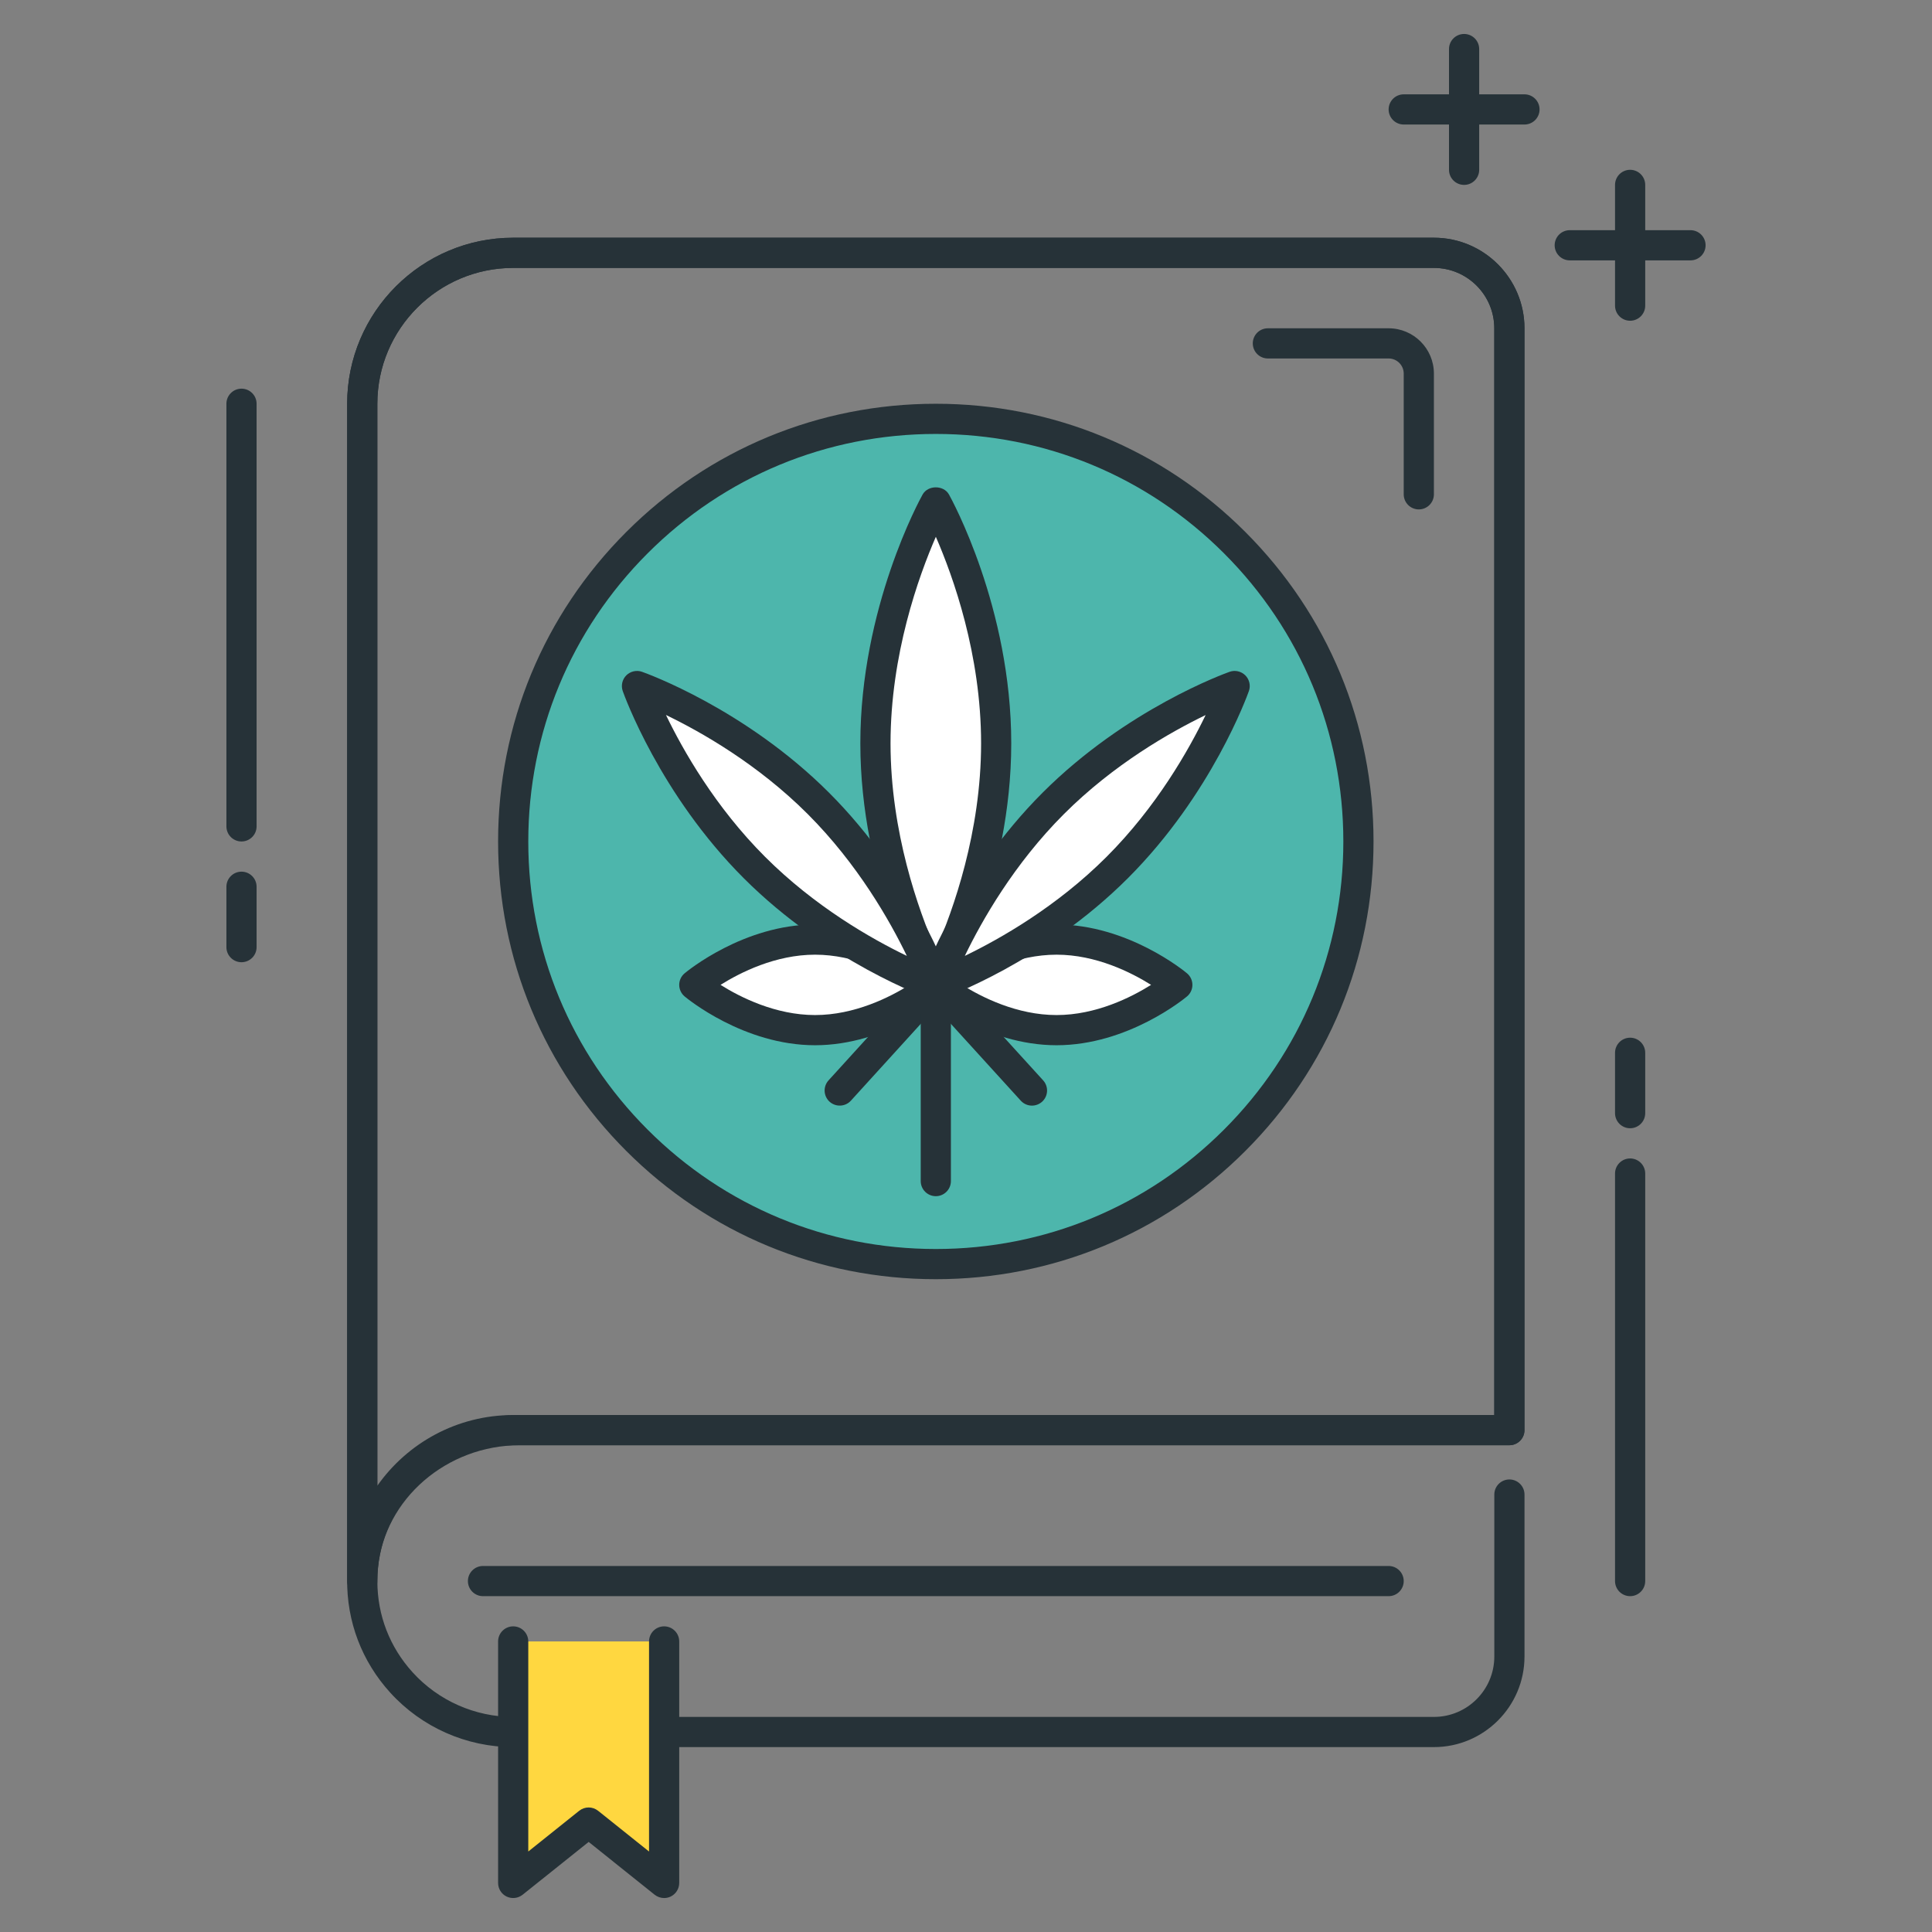 <?xml version="1.0" encoding="utf-8"?>
<!-- Generator: Adobe Illustrator 22.0.0, SVG Export Plug-In . SVG Version: 6.00 Build 0)  -->
<svg version="1.1" id="Layer_1" xmlns="http://www.w3.org/2000/svg" xmlns:xlink="http://www.w3.org/1999/xlink" x="0px" y="0px"
	 viewBox="0 0 64 64" style="enable-background:new 0 0 64 64;" xml:space="preserve">
<rect x="0" y="0" width="64" height="64" fill="#808080" stroke="none"/>
<style type="text/css">
	.st0{fill:#263238;}
	.st1{fill:#4FC3F7;}
	.st2{fill:#4DB6AC;}
	.st3{fill:#FF5252;}
	.st4{fill:#FFFFFF;}
	.st5{fill:#FFD740;}
	.st6{fill:#40C4FF;}
</style>
<g>
	<g>
		<circle class="st2" cx="31" cy="27.875" r="14"/>
		<path class="st0" d="M31,42.375c-3.873,0-7.515-1.508-10.253-4.247c-2.739-2.739-4.247-6.38-4.247-10.253
			s1.508-7.514,4.247-10.253c2.738-2.739,6.38-4.247,10.253-4.247s7.515,1.508,10.253,4.247c2.739,2.739,4.247,6.38,4.247,10.253
			s-1.508,7.514-4.247,10.253l0,0C38.515,40.867,34.873,42.375,31,42.375z M31,14.375c-3.606,0-6.996,1.404-9.546,3.954
			s-3.954,5.94-3.954,9.546s1.404,6.996,3.954,9.546s5.939,3.954,9.546,3.954s6.996-1.404,9.546-3.954l0,0
			c2.55-2.55,3.954-5.94,3.954-9.546s-1.404-6.996-3.954-9.546S34.606,14.375,31,14.375z"/>
	</g>
	<g>
		<path class="st0" d="M50.5,4.125h-4c-0.276,0-0.5-0.224-0.5-0.5s0.224-0.5,0.5-0.5h4c0.276,0,0.5,0.224,0.5,0.5
			S50.776,4.125,50.5,4.125z"/>
	</g>
	<g>
		<path class="st0" d="M48.5,6.125c-0.276,0-0.5-0.224-0.5-0.5v-4c0-0.276,0.224-0.5,0.5-0.5s0.5,0.224,0.5,0.5v4
			C49,5.901,48.776,6.125,48.5,6.125z"/>
	</g>
	<g>
		<path class="st0" d="M56,8.625h-4c-0.276,0-0.5-0.224-0.5-0.5s0.224-0.5,0.5-0.5h4c0.276,0,0.5,0.224,0.5,0.5
			S56.276,8.625,56,8.625z"/>
	</g>
	<g>
		<path class="st0" d="M54,10.625c-0.276,0-0.5-0.224-0.5-0.5v-4c0-0.276,0.224-0.5,0.5-0.5s0.5,0.224,0.5,0.5v4
			C54.5,10.401,54.276,10.625,54,10.625z"/>
	</g>
	<g>
		<path class="st0" d="M12,52.875c-0.276,0-0.5-0.224-0.5-0.5v-39c0-3.033,2.468-5.5,5.5-5.5h30.5c1.654,0,3,1.346,3,3v36.5
			c0,0.276-0.224,0.5-0.5,0.5H17c-2.481,0-4.5,2.019-4.5,4.5C12.5,52.651,12.276,52.875,12,52.875z M17,8.875
			c-2.481,0-4.5,2.019-4.5,4.5v35.841c0.996-1.415,2.642-2.341,4.5-2.341h32.5v-36c0-1.103-0.897-2-2-2H17z"/>
	</g>
	<g>
		<path class="st0" d="M47.5,57.875H17c-1.546,0-3.029-0.656-4.07-1.801c-0.948-1.042-1.446-2.363-1.43-3.76V13.375
			c0-3.033,2.468-5.5,5.5-5.5h30.5c1.654,0,3,1.346,3,3v36.5c0,0.276-0.224,0.5-0.5,0.5H17.215c-2.415,0-4.477,1.782-4.693,4.056
			c-0.013,0.134-0.021,0.268-0.021,0.401v0.043c0,0.005,0,0.01,0,0.015c0.002,1.12,0.409,2.175,1.17,3.011
			c0.852,0.937,2.065,1.474,3.33,1.474h30.5c1.103,0,2-0.897,2-2v-5.366c0-0.276,0.224-0.5,0.5-0.5s0.5,0.224,0.5,0.5v5.366
			C50.5,56.529,49.154,57.875,47.5,57.875z M17,8.875c-2.481,0-4.5,2.019-4.5,4.5V49.27c1.04-1.445,2.784-2.395,4.715-2.395H49.5
			v-36c0-1.103-0.897-2-2-2H17z"/>
	</g>
	<g>
		<polygon class="st5" points="17,54.375 17,62.375 19.5,60.375 22,62.375 22,54.375 		"/>
	</g>
	<g>
		<path class="st0" d="M22,62.875c-0.111,0-0.222-0.037-0.313-0.109l-2.187-1.75l-2.188,1.75c-0.151,0.119-0.354,0.143-0.529,0.06
			c-0.173-0.083-0.283-0.258-0.283-0.451v-8c0-0.276,0.224-0.5,0.5-0.5s0.5,0.224,0.5,0.5v6.959l1.687-1.35
			c0.184-0.146,0.441-0.146,0.625,0l1.688,1.35v-6.959c0-0.276,0.224-0.5,0.5-0.5s0.5,0.224,0.5,0.5v8
			c0,0.192-0.11,0.367-0.283,0.451C22.147,62.859,22.073,62.875,22,62.875z"/>
	</g>
	<g>
		<path class="st0" d="M46,52.875H16c-0.276,0-0.5-0.224-0.5-0.5s0.224-0.5,0.5-0.5h30c0.276,0,0.5,0.224,0.5,0.5
			S46.276,52.875,46,52.875z"/>
	</g>
	<g>
		<path class="st0" d="M8,27.875c-0.276,0-0.5-0.224-0.5-0.5v-14c0-0.276,0.224-0.5,0.5-0.5s0.5,0.224,0.5,0.5v14
			C8.5,27.651,8.276,27.875,8,27.875z"/>
	</g>
	<g>
		<path class="st0" d="M8,31.875c-0.276,0-0.5-0.224-0.5-0.5v-2c0-0.276,0.224-0.5,0.5-0.5s0.5,0.224,0.5,0.5v2
			C8.5,31.651,8.276,31.875,8,31.875z"/>
	</g>
	<g>
		<path class="st0" d="M54,52.875c-0.276,0-0.5-0.224-0.5-0.5v-13.5c0-0.276,0.224-0.5,0.5-0.5s0.5,0.224,0.5,0.5v13.5
			C54.5,52.651,54.276,52.875,54,52.875z"/>
	</g>
	<g>
		<path class="st0" d="M54,37.375c-0.276,0-0.5-0.224-0.5-0.5v-2c0-0.276,0.224-0.5,0.5-0.5s0.5,0.224,0.5,0.5v2
			C54.5,37.151,54.276,37.375,54,37.375z"/>
	</g>
	<g>
		<path class="st0" d="M47,16.875c-0.276,0-0.5-0.224-0.5-0.5v-4c0-0.276-0.225-0.5-0.5-0.5h-4c-0.276,0-0.5-0.224-0.5-0.5
			s0.224-0.5,0.5-0.5h4c0.827,0,1.5,0.673,1.5,1.5v4C47.5,16.651,47.276,16.875,47,16.875z"/>
	</g>
	<g>
		<path class="st0" d="M34.184,36.625c-0.136,0-0.271-0.055-0.37-0.164L31,33.368l-2.813,3.093
			c-0.185,0.204-0.501,0.219-0.707,0.034c-0.204-0.186-0.219-0.502-0.033-0.707l3.184-3.5c0.189-0.208,0.551-0.208,0.74,0l3.184,3.5
			c0.186,0.204,0.171,0.521-0.033,0.707C34.424,36.582,34.304,36.625,34.184,36.625z"/>
	</g>
	<g>
		<path class="st0" d="M31,39.625c-0.276,0-0.5-0.224-0.5-0.5v-6.5c0-0.276,0.224-0.5,0.5-0.5s0.5,0.224,0.5,0.5v6.5
			C31.5,39.401,31.276,39.625,31,39.625z"/>
	</g>
	<g>
		<path class="st4" d="M33,24.625c0,4.418-2,8-2,8s-2-3.582-2-8s2-8,2-8S33,20.207,33,24.625z"/>
		<path class="st0" d="M31,33.125c-0.182,0-0.349-0.098-0.437-0.256c-0.084-0.151-2.063-3.747-2.063-8.244
			c0-4.497,1.979-8.093,2.063-8.244c0.176-0.316,0.697-0.316,0.873,0c0.084,0.151,2.063,3.747,2.063,8.244
			c0,4.497-1.979,8.093-2.063,8.244C31.349,33.027,31.182,33.125,31,33.125z M31.001,17.782c-0.571,1.312-1.501,3.9-1.501,6.843
			c0,2.942,0.929,5.529,1.5,6.842c0.571-1.313,1.5-3.9,1.5-6.842C32.5,21.676,31.571,19.092,31.001,17.782z"/>
	</g>
	<g>
		<path class="st4" d="M35,34.125c-2.209,0-4-1.5-4-1.5s1.791-1.5,4-1.5s4,1.5,4,1.5S37.209,34.125,35,34.125z"/>
		<path class="st0" d="M35,34.625c-2.363,0-4.242-1.551-4.321-1.617c-0.113-0.095-0.179-0.235-0.179-0.383s0.065-0.288,0.179-0.383
			c0.079-0.066,1.958-1.617,4.321-1.617s4.242,1.551,4.321,1.617c0.113,0.095,0.179,0.235,0.179,0.383s-0.065,0.288-0.179,0.383
			C39.242,33.074,37.363,34.625,35,34.625z M31.869,32.625c0.653,0.41,1.822,1,3.131,1s2.478-0.59,3.131-1
			c-0.653-0.41-1.822-1-3.131-1S32.522,32.215,31.869,32.625z"/>
	</g>
	<g>
		<path class="st4" d="M27,34.125c2.209,0,4-1.5,4-1.5s-1.791-1.5-4-1.5s-4,1.5-4,1.5S24.791,34.125,27,34.125z"/>
		<path class="st0" d="M27,34.625c-2.363,0-4.242-1.551-4.321-1.617c-0.113-0.095-0.179-0.235-0.179-0.383s0.065-0.288,0.179-0.383
			c0.079-0.066,1.958-1.617,4.321-1.617s4.242,1.551,4.321,1.617c0.113,0.095,0.179,0.235,0.179,0.383s-0.065,0.288-0.179,0.383
			C31.242,33.074,29.363,34.625,27,34.625z M23.869,32.625c0.653,0.41,1.822,1,3.131,1s2.478-0.59,3.131-1
			c-0.653-0.41-1.822-1-3.131-1S24.522,32.215,23.869,32.625z"/>
	</g>
	<g>
		<path class="st4" d="M37.01,28.736C34.277,31.47,31,32.625,31,32.625s1.155-3.277,3.889-6.01s6.01-3.889,6.01-3.889
			S39.744,26.002,37.01,28.736z"/>
		<path class="st0" d="M31,33.125c-0.13,0-0.258-0.051-0.354-0.146c-0.136-0.136-0.182-0.338-0.118-0.52
			c0.049-0.138,1.226-3.416,4.007-6.198c2.782-2.782,6.06-3.958,6.198-4.007c0.18-0.064,0.383-0.018,0.52,0.118
			c0.136,0.136,0.182,0.338,0.118,0.52c-0.049,0.138-1.226,3.416-4.007,6.198l0,0c-2.782,2.782-6.06,3.958-6.198,4.007
			C31.112,33.116,31.056,33.125,31,33.125z M39.938,23.687c-1.165,0.563-3.043,1.628-4.696,3.282
			c-1.653,1.653-2.719,3.53-3.281,4.696c1.165-0.563,3.043-1.628,4.696-3.282C38.311,26.729,39.376,24.852,39.938,23.687z
			 M37.011,28.736h0.01H37.011z"/>
	</g>
	<g>
		<path class="st4" d="M24.99,28.736C27.723,31.47,31,32.625,31,32.625s-1.155-3.277-3.889-6.01s-6.01-3.889-6.01-3.889
			S22.256,26.002,24.99,28.736z"/>
		<path class="st0" d="M31,33.125c-0.056,0-0.112-0.009-0.166-0.028c-0.139-0.049-3.416-1.225-6.198-4.007l0,0
			c-2.781-2.782-3.958-6.06-4.007-6.198c-0.063-0.181-0.018-0.383,0.118-0.52c0.137-0.135,0.341-0.182,0.52-0.118
			c0.139,0.049,3.416,1.225,6.198,4.007c2.781,2.782,3.958,6.06,4.007,6.198c0.063,0.181,0.018,0.383-0.118,0.52
			C31.258,33.074,31.13,33.125,31,33.125z M25.343,28.382c1.658,1.658,3.533,2.722,4.697,3.283
			c-0.563-1.166-1.629-3.043-3.282-4.697c-1.658-1.658-3.533-2.722-4.697-3.283C22.624,24.851,23.689,26.729,25.343,28.382
			L25.343,28.382z"/>
	</g>
</g>
</svg>
